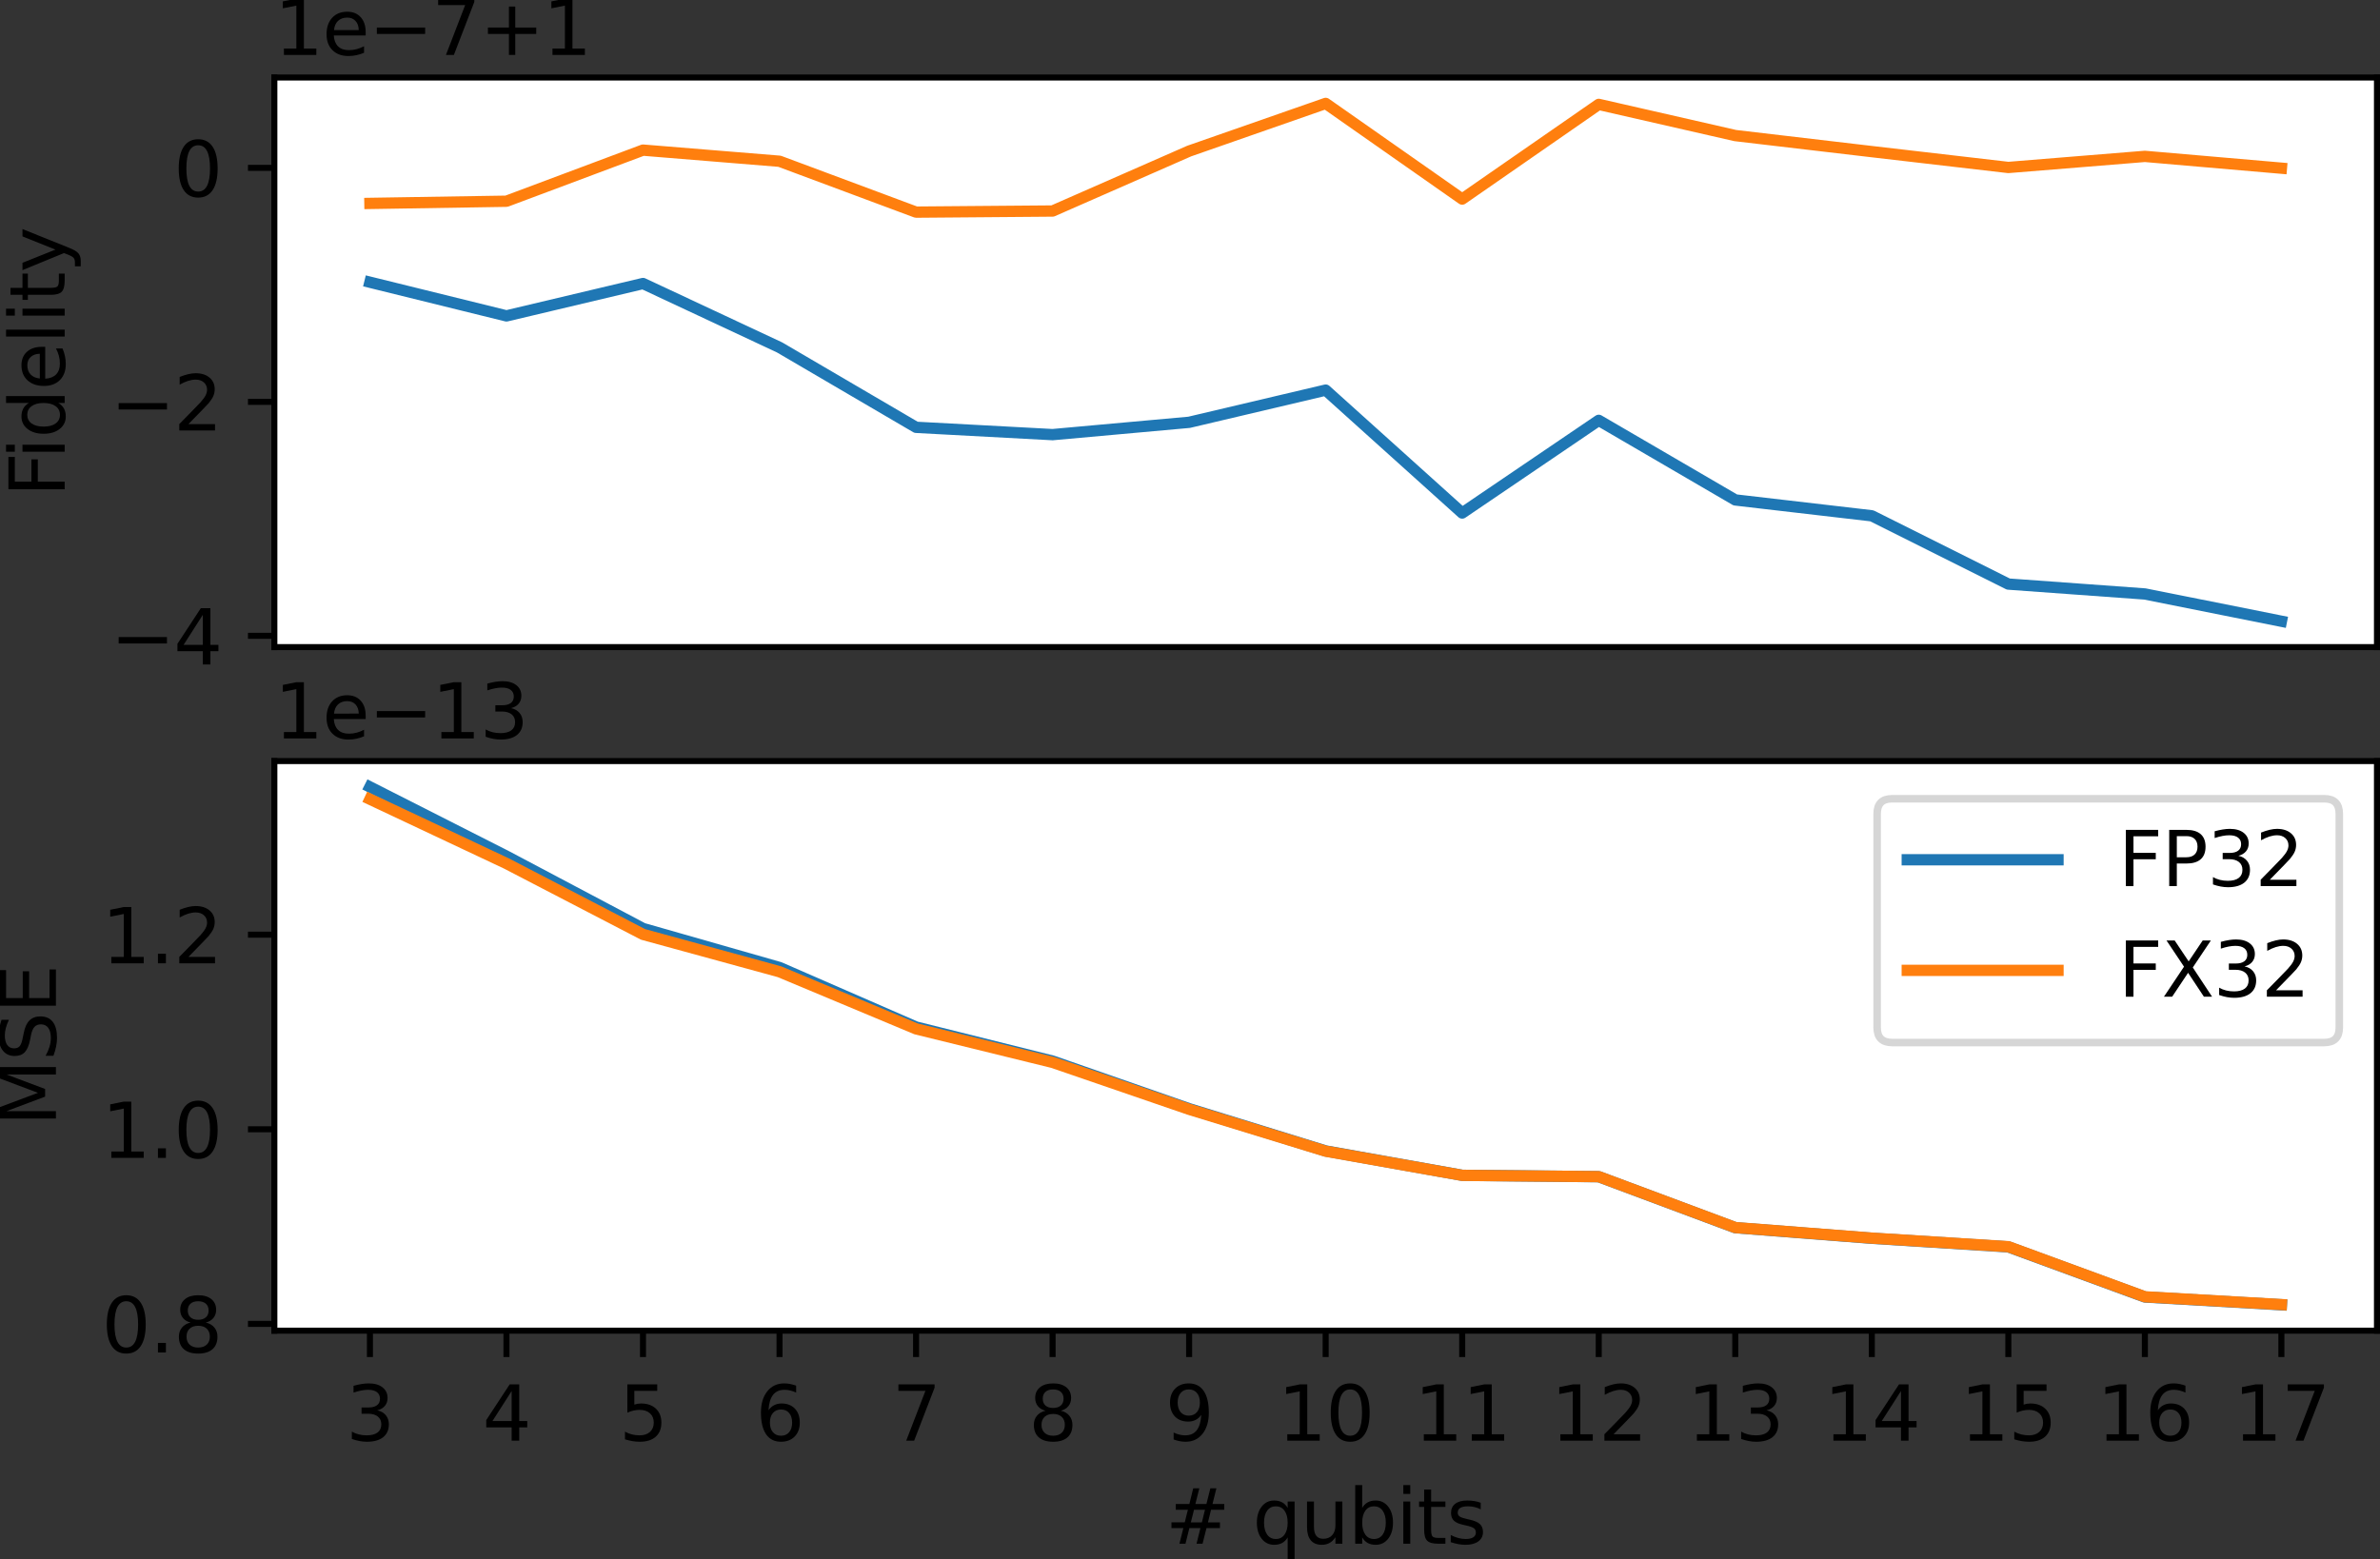 <?xml version="1.0" encoding="UTF-8" standalone="no"?>
<svg
   width="315.805pt"
   height="206.967pt"
   viewBox="0 0 315.805 206.967"
   version="1.1"
   id="svg109"
   sodipodi:docname="qrc_mse.svg"
   inkscape:version="1.3.2 (091e20e, 2023-11-25, custom)"
   xmlns:inkscape="http://www.inkscape.org/namespaces/inkscape"
   xmlns:sodipodi="http://sodipodi.sourceforge.net/DTD/sodipodi-0.dtd"
   xmlns:xlink="http://www.w3.org/1999/xlink"
   xmlns="http://www.w3.org/2000/svg"
   xmlns:svg="http://www.w3.org/2000/svg"
   xmlns:rdf="http://www.w3.org/1999/02/22-rdf-syntax-ns#"
   xmlns:cc="http://creativecommons.org/ns#"
   xmlns:dc="http://purl.org/dc/elements/1.1/">
  <rect x="0" y="0" width="315.805" height="206.967" fill="#333333" stroke="none"/>
  <sodipodi:namedview
     id="namedview109"
     pagecolor="#ffffff"
     bordercolor="#000000"
     borderopacity="0.25"
     inkscape:showpageshadow="2"
     inkscape:pageopacity="0.0"
     inkscape:pagecheckerboard="0"
     inkscape:deskcolor="#d1d1d1"
     inkscape:document-units="pt"
     inkscape:zoom="2.7540357"
     inkscape:cx="210.05537"
     inkscape:cy="137.61622"
     inkscape:window-width="1920"
     inkscape:window-height="1010"
     inkscape:window-x="1913"
     inkscape:window-y="-6"
     inkscape:window-maximized="1"
     inkscape:current-layer="figure_1" />
  <defs
     id="defs1">
    <style
       type="text/css"
       id="style1">*{stroke-linejoin: round; stroke-linecap: butt}</style>
  </defs>
  <g
     id="figure_1"
     transform="translate(-7.377,-7.508)">
    <g
       id="axes_1">
      <g
         id="patch_2">
        <path
           d="m 43.781,93.398 h 279 V 17.798 h -279 z"
           style="fill:#ffffff"
           id="path2" />
      </g>
      <g
         id="matplotlib.axis_1" />
      <g
         id="matplotlib.axis_2">
        <g
           id="ytick_1">
          <g
             id="line2d_1">
            <defs
               id="defs2">
              <path
                 id="m4716a5d88e"
                 d="M 0,0 H -3.5"
                 style="stroke:#000000;stroke-width:0.8" />
            </defs>
            <g
               id="g2">
              <use
                 xlink:href="#m4716a5d88e"
                 x="43.781"
                 y="91.897"
                 style="stroke:#000000;stroke-width:0.8"
                 id="use2" />
            </g>
          </g>
          <g
             id="text_1">
            <!-- −4 -->
            <g
               transform="matrix(0.1,0,0,-0.1,22.039,95.696)"
               id="g4">
              <defs
                 id="defs3">
                <path
                   id="DejaVuSans-2212"
                   d="M 678,2272 H 4684 V 1741 H 678 Z"
                   transform="scale(0.016)" />
                <path
                   id="DejaVuSans-34"
                   d="M 2419,4116 825,1625 h 1594 z m -166,550 h 794 V 1625 h 666 V 1100 H 3047 V 0 H 2419 V 1100 H 313 v 609 z"
                   transform="scale(0.016)" />
              </defs>
              <use
                 xlink:href="#DejaVuSans-2212"
                 id="use3" />
              <use
                 xlink:href="#DejaVuSans-34"
                 x="83.789"
                 id="use4" />
            </g>
          </g>
        </g>
        <g
           id="ytick_2">
          <g
             id="line2d_2">
            <g
               id="g5">
              <use
                 xlink:href="#m4716a5d88e"
                 x="43.781"
                 y="60.843"
                 style="stroke:#000000;stroke-width:0.8"
                 id="use5" />
            </g>
          </g>
          <g
             id="text_2">
            <!-- −2 -->
            <g
               transform="matrix(0.1,0,0,-0.1,22.039,64.643)"
               id="g7">
              <defs
                 id="defs5">
                <path
                   id="DejaVuSans-32"
                   d="M 1228,531 H 3431 V 0 H 469 v 531 q 359,372 979,998 621,627 780,809 303,340 423,576 121,236 121,464 0,372 -261,606 -261,235 -680,235 -297,0 -627,-103 -329,-103 -704,-313 v 638 q 381,153 712,231 332,78 607,78 725,0 1156,-363 431,-362 431,-968 0,-288 -108,-546 -107,-257 -392,-607 -78,-91 -497,-524 Q 1991,1309 1228,531 Z"
                   transform="scale(0.016)" />
              </defs>
              <use
                 xlink:href="#DejaVuSans-2212"
                 id="use6" />
              <use
                 xlink:href="#DejaVuSans-32"
                 x="83.789"
                 id="use7" />
            </g>
          </g>
        </g>
        <g
           id="ytick_3">
          <g
             id="line2d_3">
            <g
               id="g8">
              <use
                 xlink:href="#m4716a5d88e"
                 x="43.781"
                 y="29.79"
                 style="stroke:#000000;stroke-width:0.8"
                 id="use8" />
            </g>
          </g>
          <g
             id="text_3">
            <!-- 0 -->
            <g
               transform="matrix(0.1,0,0,-0.1,30.419,33.589)"
               id="g9">
              <defs
                 id="defs8">
                <path
                   id="DejaVuSans-30"
                   d="m 2034,4250 q -487,0 -733,-480 -245,-479 -245,-1442 0,-959 245,-1439 246,-480 733,-480 491,0 736,480 246,480 246,1439 0,963 -246,1442 -245,480 -736,480 z m 0,500 q 785,0 1199,-621 414,-620 414,-1801 0,-1178 -414,-1799 -414,-620 -1199,-620 -784,0 -1198,620 -414,621 -414,1799 0,1181 414,1801 414,621 1198,621 z"
                   transform="scale(0.016)" />
              </defs>
              <use
                 xlink:href="#DejaVuSans-30"
                 id="use9" />
            </g>
          </g>
        </g>
        <g
           id="text_4">
          <!-- Fidelity -->
          <g
             transform="matrix(0,-0.1,-0.1,0,15.959,73.449)"
             id="g17">
            <defs
               id="defs9">
              <path
                 id="DejaVuSans-46"
                 d="M 628,4666 H 3309 V 4134 H 1259 V 2759 H 3109 V 2228 H 1259 V 0 H 628 Z"
                 transform="scale(0.016)" />
              <path
                 id="DejaVuSans-69"
                 d="m 603,3500 h 575 V 0 H 603 Z m 0,1363 h 575 V 4134 H 603 Z"
                 transform="scale(0.016)" />
              <path
                 id="DejaVuSans-64"
                 d="m 2906,2969 v 1894 h 575 V 0 H 2906 V 525 Q 2725,213 2448,61 2172,-91 1784,-91 1150,-91 751,415 353,922 353,1747 q 0,825 398,1331 399,506 1033,506 388,0 664,-152 277,-151 458,-463 z M 947,1747 q 0,-634 261,-995 261,-361 717,-361 456,0 718,361 263,361 263,995 0,634 -263,995 -262,361 -718,361 -456,0 -717,-361 -261,-361 -261,-995 z"
                 transform="scale(0.016)" />
              <path
                 id="DejaVuSans-65"
                 d="M 3597,1894 V 1613 H 953 q 38,-594 358,-905 320,-311 892,-311 331,0 642,81 311,81 618,244 V 178 Q 3153,47 2828,-22 2503,-91 2169,-91 1331,-91 842,396 353,884 353,1716 q 0,859 464,1363 464,505 1252,505 706,0 1117,-455 411,-454 411,-1235 z m -575,169 q -6,471 -264,752 -258,282 -683,282 -481,0 -770,-272 -289,-272 -333,-766 z"
                 transform="scale(0.016)" />
              <path
                 id="DejaVuSans-6c"
                 d="m 603,4863 h 575 V 0 H 603 Z"
                 transform="scale(0.016)" />
              <path
                 id="DejaVuSans-74"
                 d="M 1172,4494 V 3500 H 2356 V 3053 H 1172 V 1153 q 0,-428 117,-550 117,-122 477,-122 h 590 V 0 H 1766 Q 1100,0 847,248 594,497 594,1153 V 3053 H 172 v 447 h 422 v 994 z"
                 transform="scale(0.016)" />
              <path
                 id="DejaVuSans-79"
                 d="m 2059,-325 q -243,-625 -475,-815 -231,-191 -618,-191 H 506 v 481 h 338 q 237,0 368,113 132,112 291,531 L 1606,56 191,3500 H 800 L 1894,763 2988,3500 h 609 z"
                 transform="scale(0.016)" />
            </defs>
            <use
               xlink:href="#DejaVuSans-46"
               id="use10" />
            <use
               xlink:href="#DejaVuSans-69"
               x="50.27"
               id="use11" />
            <use
               xlink:href="#DejaVuSans-64"
               x="78.053"
               id="use12" />
            <use
               xlink:href="#DejaVuSans-65"
               x="141.529"
               id="use13" />
            <use
               xlink:href="#DejaVuSans-6c"
               x="203.053"
               id="use14" />
            <use
               xlink:href="#DejaVuSans-69"
               x="230.836"
               id="use15" />
            <use
               xlink:href="#DejaVuSans-74"
               x="258.619"
               id="use16" />
            <use
               xlink:href="#DejaVuSans-79"
               x="297.828"
               id="use17" />
          </g>
        </g>
        <g
           id="text_5">
          <!-- 1e−7+1 -->
          <g
             transform="matrix(0.1,0,0,-0.1,43.781,14.798)"
             id="g23">
            <defs
               id="defs17">
              <path
                 id="DejaVuSans-31"
                 d="M 794,531 H 1825 V 4091 L 703,3866 v 575 l 1116,225 h 631 V 531 H 3481 V 0 H 794 Z"
                 transform="scale(0.016)" />
              <path
                 id="DejaVuSans-37"
                 d="M 525,4666 H 3525 V 4397 L 1831,0 H 1172 L 2766,4134 H 525 Z"
                 transform="scale(0.016)" />
              <path
                 id="DejaVuSans-2b"
                 d="M 2944,4013 V 2272 H 4684 V 1741 H 2944 V 0 H 2419 V 1741 H 678 v 531 h 1741 v 1741 z"
                 transform="scale(0.016)" />
            </defs>
            <use
               xlink:href="#DejaVuSans-31"
               id="use18" />
            <use
               xlink:href="#DejaVuSans-65"
               x="63.623"
               id="use19" />
            <use
               xlink:href="#DejaVuSans-2212"
               x="125.146"
               id="use20" />
            <use
               xlink:href="#DejaVuSans-37"
               x="208.936"
               id="use21" />
            <use
               xlink:href="#DejaVuSans-2b"
               x="272.559"
               id="use22" />
            <use
               xlink:href="#DejaVuSans-31"
               x="356.348"
               id="use23" />
          </g>
        </g>
      </g>
      <g
         id="line2d_4">
        <path
           d="m 56.463,44.964 18.117,4.47 18.117,-4.297 18.117,8.478 18.117,10.608 18.117,0.97 18.117,-1.636 18.117,-4.273 18.117,16.312 18.117,-12.298 18.117,10.562 18.117,2.107 18.117,9.06 18.117,1.313 18.117,3.621"
           clip-path="url(#pf2bbf200ce)"
           style="fill:none;stroke:#1f77b4;stroke-width:1.5;stroke-linecap:square"
           id="path23" />
      </g>
      <g
         id="line2d_5">
        <path
           d="m 56.463,34.504 18.117,-0.289 18.117,-6.783 18.117,1.478 18.117,6.752 18.117,-0.147 18.117,-7.955 18.117,-6.326 18.117,12.694 18.117,-12.565 18.117,4.138 18.117,2.13 18.117,2.104 18.117,-1.472 18.117,1.566"
           clip-path="url(#pf2bbf200ce)"
           style="fill:none;stroke:#ff7f0e;stroke-width:1.5;stroke-linecap:square"
           id="path24" />
      </g>
      <g
         id="patch_3">
        <path
           d="m 43.781,93.398 v -75.6"
           style="fill:none;stroke:#000000;stroke-width:0.8;stroke-linecap:square;stroke-linejoin:miter"
           id="path25" />
      </g>
      <g
         id="patch_4">
        <path
           d="m 322.781,93.398 v -75.6"
           style="fill:none;stroke:#000000;stroke-width:0.8;stroke-linecap:square;stroke-linejoin:miter"
           id="path26" />
      </g>
      <g
         id="patch_5">
        <path
           d="m 43.781,93.398 h 279"
           style="fill:none;stroke:#000000;stroke-width:0.8;stroke-linecap:square;stroke-linejoin:miter"
           id="path27" />
      </g>
      <g
         id="patch_6">
        <path
           d="m 43.781,17.798 h 279"
           style="fill:none;stroke:#000000;stroke-width:0.8;stroke-linecap:square;stroke-linejoin:miter"
           id="path28" />
      </g>
    </g>
    <g
       id="axes_2">
      <g
         id="patch_7">
        <path
           d="m 43.781,184.118 h 279 v -75.6 h -279 z"
           style="fill:#ffffff"
           id="path29" />
      </g>
      <g
         id="matplotlib.axis_3">
        <g
           id="xtick_1">
          <g
             id="line2d_6">
            <defs
               id="defs29">
              <path
                 id="mb3083026f2"
                 d="M 0,0 V 3.5"
                 style="stroke:#000000;stroke-width:0.8" />
            </defs>
            <g
               id="g29">
              <use
                 xlink:href="#mb3083026f2"
                 x="56.463"
                 y="184.118"
                 style="stroke:#000000;stroke-width:0.8"
                 id="use29" />
            </g>
          </g>
          <g
             id="text_6">
            <!-- 3 -->
            <g
               transform="matrix(0.1,0,0,-0.1,53.282,198.717)"
               id="g30">
              <defs
                 id="defs30">
                <path
                   id="DejaVuSans-33"
                   d="m 2597,2516 q 453,-97 707,-404 255,-306 255,-756 0,-690 -475,-1069 -475,-378 -1350,-378 -293,0 -604,58 -311,58 -642,174 v 609 q 262,-153 574,-231 313,-78 654,-78 593,0 904,234 311,234 311,681 0,413 -289,645 -289,233 -804,233 h -544 v 519 h 569 q 465,0 712,186 247,186 247,536 0,359 -255,551 -254,193 -729,193 -260,0 -557,-57 -297,-56 -653,-174 v 562 q 360,100 674,150 314,50 592,50 719,0 1137,-327 419,-326 419,-882 0,-388 -222,-655 -222,-267 -631,-370 z"
                   transform="scale(0.016)" />
              </defs>
              <use
                 xlink:href="#DejaVuSans-33"
                 id="use30" />
            </g>
          </g>
        </g>
        <g
           id="xtick_2">
          <g
             id="line2d_7">
            <g
               id="g31">
              <use
                 xlink:href="#mb3083026f2"
                 x="74.58"
                 y="184.118"
                 style="stroke:#000000;stroke-width:0.8"
                 id="use31" />
            </g>
          </g>
          <g
             id="text_7">
            <!-- 4 -->
            <g
               transform="matrix(0.1,0,0,-0.1,71.399,198.717)"
               id="g32">
              <use
                 xlink:href="#DejaVuSans-34"
                 id="use32" />
            </g>
          </g>
        </g>
        <g
           id="xtick_3">
          <g
             id="line2d_8">
            <g
               id="g33">
              <use
                 xlink:href="#mb3083026f2"
                 x="92.697"
                 y="184.118"
                 style="stroke:#000000;stroke-width:0.8"
                 id="use33" />
            </g>
          </g>
          <g
             id="text_8">
            <!-- 5 -->
            <g
               transform="matrix(0.1,0,0,-0.1,89.516,198.717)"
               id="g34">
              <defs
                 id="defs33">
                <path
                   id="DejaVuSans-35"
                   d="M 691,4666 H 3169 V 4134 H 1269 V 2991 q 137,47 274,70 138,23 276,23 781,0 1237,-428 457,-428 457,-1159 Q 3513,744 3044,326 2575,-91 1722,-91 1428,-91 1123,-41 819,9 494,109 v 635 q 281,-153 581,-228 300,-75 634,-75 541,0 856,284 316,284 316,772 0,487 -316,771 -315,285 -856,285 -253,0 -505,-56 -251,-56 -513,-175 z"
                   transform="scale(0.016)" />
              </defs>
              <use
                 xlink:href="#DejaVuSans-35"
                 id="use34" />
            </g>
          </g>
        </g>
        <g
           id="xtick_4">
          <g
             id="line2d_9">
            <g
               id="g35">
              <use
                 xlink:href="#mb3083026f2"
                 x="110.814"
                 y="184.118"
                 style="stroke:#000000;stroke-width:0.8"
                 id="use35" />
            </g>
          </g>
          <g
             id="text_9">
            <!-- 6 -->
            <g
               transform="matrix(0.1,0,0,-0.1,107.632,198.717)"
               id="g36">
              <defs
                 id="defs35">
                <path
                   id="DejaVuSans-36"
                   d="m 2113,2584 q -425,0 -674,-291 -248,-290 -248,-796 0,-503 248,-796 249,-292 674,-292 425,0 673,292 248,293 248,796 0,506 -248,796 -248,291 -673,291 z m 1253,1979 v -575 q -238,112 -480,171 -242,60 -480,60 -625,0 -955,-422 -329,-422 -376,-1275 184,272 462,417 279,145 613,145 703,0 1111,-427 408,-426 408,-1160 0,-719 -425,-1154 -425,-434 -1131,-434 -810,0 -1238,620 -428,621 -428,1799 0,1106 525,1764 525,658 1409,658 238,0 480,-47 242,-47 505,-140 z"
                   transform="scale(0.016)" />
              </defs>
              <use
                 xlink:href="#DejaVuSans-36"
                 id="use36" />
            </g>
          </g>
        </g>
        <g
           id="xtick_5">
          <g
             id="line2d_10">
            <g
               id="g37">
              <use
                 xlink:href="#mb3083026f2"
                 x="128.931"
                 y="184.118"
                 style="stroke:#000000;stroke-width:0.8"
                 id="use37" />
            </g>
          </g>
          <g
             id="text_10">
            <!-- 7 -->
            <g
               transform="matrix(0.1,0,0,-0.1,125.749,198.717)"
               id="g38">
              <use
                 xlink:href="#DejaVuSans-37"
                 id="use38" />
            </g>
          </g>
        </g>
        <g
           id="xtick_6">
          <g
             id="line2d_11">
            <g
               id="g39">
              <use
                 xlink:href="#mb3083026f2"
                 x="147.047"
                 y="184.118"
                 style="stroke:#000000;stroke-width:0.8"
                 id="use39" />
            </g>
          </g>
          <g
             id="text_11">
            <!-- 8 -->
            <g
               transform="matrix(0.1,0,0,-0.1,143.866,198.717)"
               id="g40">
              <defs
                 id="defs39">
                <path
                   id="DejaVuSans-38"
                   d="m 2034,2216 q -450,0 -708,-241 -257,-241 -257,-662 0,-422 257,-663 258,-241 708,-241 450,0 709,242 260,243 260,662 0,421 -258,662 -257,241 -711,241 z m -631,268 q -406,100 -633,378 -226,279 -226,679 0,559 398,884 399,325 1092,325 697,0 1094,-325 397,-325 397,-884 0,-400 -227,-679 -226,-278 -629,-378 456,-106 710,-416 255,-309 255,-755 Q 3634,634 3220,271 2806,-91 2034,-91 1263,-91 848,271 434,634 434,1313 q 0,446 256,755 257,310 713,416 z m -231,997 q 0,-362 226,-565 227,-203 636,-203 407,0 636,203 230,203 230,565 0,363 -230,566 -229,203 -636,203 -409,0 -636,-203 -226,-203 -226,-566 z"
                   transform="scale(0.016)" />
              </defs>
              <use
                 xlink:href="#DejaVuSans-38"
                 id="use40" />
            </g>
          </g>
        </g>
        <g
           id="xtick_7">
          <g
             id="line2d_12">
            <g
               id="g41">
              <use
                 xlink:href="#mb3083026f2"
                 x="165.164"
                 y="184.118"
                 style="stroke:#000000;stroke-width:0.8"
                 id="use41" />
            </g>
          </g>
          <g
             id="text_12">
            <!-- 9 -->
            <g
               transform="matrix(0.1,0,0,-0.1,161.983,198.717)"
               id="g42">
              <defs
                 id="defs41">
                <path
                   id="DejaVuSans-39"
                   d="m 703,97 v 575 q 238,-113 481,-172 244,-59 479,-59 625,0 954,420 330,420 377,1277 -181,-269 -460,-413 -278,-144 -615,-144 -700,0 -1108,423 -408,424 -408,1159 0,718 425,1152 425,435 1131,435 810,0 1236,-621 427,-620 427,-1801 Q 3622,1225 3098,567 2575,-91 1691,-91 1453,-91 1209,-44 966,3 703,97 Z m 1256,1978 q 425,0 673,290 249,291 249,798 0,503 -249,795 -248,292 -673,292 -425,0 -673,-292 -248,-292 -248,-795 0,-507 248,-798 248,-290 673,-290 z"
                   transform="scale(0.016)" />
              </defs>
              <use
                 xlink:href="#DejaVuSans-39"
                 id="use42" />
            </g>
          </g>
        </g>
        <g
           id="xtick_8">
          <g
             id="line2d_13">
            <g
               id="g43">
              <use
                 xlink:href="#mb3083026f2"
                 x="183.281"
                 y="184.118"
                 style="stroke:#000000;stroke-width:0.8"
                 id="use43" />
            </g>
          </g>
          <g
             id="text_13">
            <!-- 10 -->
            <g
               transform="matrix(0.1,0,0,-0.1,176.919,198.717)"
               id="g45">
              <use
                 xlink:href="#DejaVuSans-31"
                 id="use44" />
              <use
                 xlink:href="#DejaVuSans-30"
                 x="63.623"
                 id="use45" />
            </g>
          </g>
        </g>
        <g
           id="xtick_9">
          <g
             id="line2d_14">
            <g
               id="g46">
              <use
                 xlink:href="#mb3083026f2"
                 x="201.398"
                 y="184.118"
                 style="stroke:#000000;stroke-width:0.8"
                 id="use46" />
            </g>
          </g>
          <g
             id="text_14">
            <!-- 11 -->
            <g
               transform="matrix(0.1,0,0,-0.1,195.036,198.717)"
               id="g48">
              <use
                 xlink:href="#DejaVuSans-31"
                 id="use47" />
              <use
                 xlink:href="#DejaVuSans-31"
                 x="63.623"
                 id="use48" />
            </g>
          </g>
        </g>
        <g
           id="xtick_10">
          <g
             id="line2d_15">
            <g
               id="g49">
              <use
                 xlink:href="#mb3083026f2"
                 x="219.515"
                 y="184.118"
                 style="stroke:#000000;stroke-width:0.8"
                 id="use49" />
            </g>
          </g>
          <g
             id="text_15">
            <!-- 12 -->
            <g
               transform="matrix(0.1,0,0,-0.1,213.153,198.717)"
               id="g51">
              <use
                 xlink:href="#DejaVuSans-31"
                 id="use50" />
              <use
                 xlink:href="#DejaVuSans-32"
                 x="63.623"
                 id="use51" />
            </g>
          </g>
        </g>
        <g
           id="xtick_11">
          <g
             id="line2d_16">
            <g
               id="g52">
              <use
                 xlink:href="#mb3083026f2"
                 x="237.632"
                 y="184.118"
                 style="stroke:#000000;stroke-width:0.8"
                 id="use52" />
            </g>
          </g>
          <g
             id="text_16">
            <!-- 13 -->
            <g
               transform="matrix(0.1,0,0,-0.1,231.269,198.717)"
               id="g54">
              <use
                 xlink:href="#DejaVuSans-31"
                 id="use53" />
              <use
                 xlink:href="#DejaVuSans-33"
                 x="63.623"
                 id="use54" />
            </g>
          </g>
        </g>
        <g
           id="xtick_12">
          <g
             id="line2d_17">
            <g
               id="g55">
              <use
                 xlink:href="#mb3083026f2"
                 x="255.749"
                 y="184.118"
                 style="stroke:#000000;stroke-width:0.8"
                 id="use55" />
            </g>
          </g>
          <g
             id="text_17">
            <!-- 14 -->
            <g
               transform="matrix(0.1,0,0,-0.1,249.386,198.717)"
               id="g57">
              <use
                 xlink:href="#DejaVuSans-31"
                 id="use56" />
              <use
                 xlink:href="#DejaVuSans-34"
                 x="63.623"
                 id="use57" />
            </g>
          </g>
        </g>
        <g
           id="xtick_13">
          <g
             id="line2d_18">
            <g
               id="g58">
              <use
                 xlink:href="#mb3083026f2"
                 x="273.866"
                 y="184.118"
                 style="stroke:#000000;stroke-width:0.8"
                 id="use58" />
            </g>
          </g>
          <g
             id="text_18">
            <!-- 15 -->
            <g
               transform="matrix(0.1,0,0,-0.1,267.503,198.717)"
               id="g60">
              <use
                 xlink:href="#DejaVuSans-31"
                 id="use59" />
              <use
                 xlink:href="#DejaVuSans-35"
                 x="63.623"
                 id="use60" />
            </g>
          </g>
        </g>
        <g
           id="xtick_14">
          <g
             id="line2d_19">
            <g
               id="g61">
              <use
                 xlink:href="#mb3083026f2"
                 x="291.983"
                 y="184.118"
                 style="stroke:#000000;stroke-width:0.8"
                 id="use61" />
            </g>
          </g>
          <g
             id="text_19">
            <!-- 16 -->
            <g
               transform="matrix(0.1,0,0,-0.1,285.62,198.717)"
               id="g63">
              <use
                 xlink:href="#DejaVuSans-31"
                 id="use62" />
              <use
                 xlink:href="#DejaVuSans-36"
                 x="63.623"
                 id="use63" />
            </g>
          </g>
        </g>
        <g
           id="xtick_15">
          <g
             id="line2d_20">
            <g
               id="g64">
              <use
                 xlink:href="#mb3083026f2"
                 x="310.099"
                 y="184.118"
                 style="stroke:#000000;stroke-width:0.8"
                 id="use64" />
            </g>
          </g>
          <g
             id="text_20">
            <!-- 17 -->
            <g
               transform="matrix(0.1,0,0,-0.1,303.737,198.717)"
               id="g66">
              <use
                 xlink:href="#DejaVuSans-31"
                 id="use65" />
              <use
                 xlink:href="#DejaVuSans-37"
                 x="63.623"
                 id="use66" />
            </g>
          </g>
        </g>
        <g
           id="text_21">
          <!-- # qubits -->
          <g
             transform="matrix(0.1,0,0,-0.1,162.031,212.395)"
             id="g74">
            <defs
               id="defs66">
              <path
                 id="DejaVuSans-23"
                 d="M 3272,2816 H 2363 L 2100,1772 h 916 z M 2803,4594 2478,3297 h 913 l 328,1297 h 500 L 3897,3297 h 975 V 2816 H 3775 L 3519,1772 h 994 V 1294 H 3397 L 3072,0 h -500 l 322,1294 H 1978 L 1656,0 h -503 l 325,1294 H 494 v 478 h 1100 l 262,1044 H 850 v 481 h 1128 l 319,1297 z"
                 transform="scale(0.016)" />
              <path
                 id="DejaVuSans-20"
                 transform="scale(0.016)"
                 d="" />
              <path
                 id="DejaVuSans-71"
                 d="m 947,1747 q 0,-634 261,-995 261,-361 717,-361 456,0 718,361 263,361 263,995 0,634 -263,995 -262,361 -718,361 -456,0 -717,-361 Q 947,2381 947,1747 Z M 2906,525 Q 2725,213 2448,61 2172,-91 1784,-91 1150,-91 751,415 353,922 353,1747 q 0,825 398,1331 399,506 1033,506 388,0 664,-152 277,-151 458,-463 v 531 h 575 v -4831 h -575 z"
                 transform="scale(0.016)" />
              <path
                 id="DejaVuSans-75"
                 d="m 544,1381 v 2119 h 575 V 1403 q 0,-497 193,-746 194,-248 582,-248 465,0 735,297 271,297 271,810 v 1984 h 575 V 0 H 2900 V 538 Q 2691,219 2414,64 2138,-91 1772,-91 1169,-91 856,284 544,659 544,1381 Z m 1447,2203 z"
                 transform="scale(0.016)" />
              <path
                 id="DejaVuSans-62"
                 d="m 3116,1747 q 0,634 -261,995 -261,361 -717,361 -457,0 -718,-361 -261,-361 -261,-995 0,-634 261,-995 261,-361 718,-361 456,0 717,361 261,361 261,995 z M 1159,2969 q 182,312 458,463 277,152 661,152 638,0 1036,-506 399,-506 399,-1331 Q 3713,922 3314,415 2916,-91 2278,-91 1894,-91 1617,61 1341,213 1159,525 V 0 H 581 v 4863 h 578 z"
                 transform="scale(0.016)" />
              <path
                 id="DejaVuSans-73"
                 d="m 2834,3397 v -544 q -243,125 -506,187 -262,63 -544,63 -428,0 -642,-131 -214,-131 -214,-394 0,-200 153,-314 153,-114 616,-217 l 197,-44 q 612,-131 870,-370 258,-239 258,-667 0,-488 -386,-773 Q 2250,-91 1575,-91 1294,-91 989,-36 684,19 347,128 v 594 q 319,-166 628,-249 309,-82 613,-82 406,0 624,139 219,139 219,392 0,234 -158,359 -157,125 -692,241 l -200,47 q -534,112 -772,345 -237,233 -237,639 0,494 350,762 350,269 994,269 318,0 599,-47 282,-46 519,-140 z"
                 transform="scale(0.016)" />
            </defs>
            <use
               xlink:href="#DejaVuSans-23"
               id="use67" />
            <use
               xlink:href="#DejaVuSans-20"
               x="83.789"
               id="use68" />
            <use
               xlink:href="#DejaVuSans-71"
               x="115.576"
               id="use69" />
            <use
               xlink:href="#DejaVuSans-75"
               x="179.053"
               id="use70" />
            <use
               xlink:href="#DejaVuSans-62"
               x="242.432"
               id="use71" />
            <use
               xlink:href="#DejaVuSans-69"
               x="305.908"
               id="use72" />
            <use
               xlink:href="#DejaVuSans-74"
               x="333.691"
               id="use73" />
            <use
               xlink:href="#DejaVuSans-73"
               x="372.9"
               id="use74" />
          </g>
        </g>
      </g>
      <g
         id="matplotlib.axis_4">
        <g
           id="ytick_4">
          <g
             id="line2d_21">
            <g
               id="g75">
              <use
                 xlink:href="#m4716a5d88e"
                 x="43.781"
                 y="183.215"
                 style="stroke:#000000;stroke-width:0.8"
                 id="use75" />
            </g>
          </g>
          <g
             id="text_22">
            <!-- 0.8 -->
            <g
               transform="matrix(0.1,0,0,-0.1,20.878,187.014)"
               id="g78">
              <defs
                 id="defs75">
                <path
                   id="DejaVuSans-2e"
                   d="m 684,794 h 660 V 0 H 684 Z"
                   transform="scale(0.016)" />
              </defs>
              <use
                 xlink:href="#DejaVuSans-30"
                 id="use76" />
              <use
                 xlink:href="#DejaVuSans-2e"
                 x="63.623"
                 id="use77" />
              <use
                 xlink:href="#DejaVuSans-38"
                 x="95.41"
                 id="use78" />
            </g>
          </g>
        </g>
        <g
           id="ytick_5">
          <g
             id="line2d_22">
            <g
               id="g79">
              <use
                 xlink:href="#m4716a5d88e"
                 x="43.781"
                 y="157.388"
                 style="stroke:#000000;stroke-width:0.8"
                 id="use79" />
            </g>
          </g>
          <g
             id="text_23">
            <!-- 1.0 -->
            <g
               transform="matrix(0.1,0,0,-0.1,20.878,161.187)"
               id="g82">
              <use
                 xlink:href="#DejaVuSans-31"
                 id="use80" />
              <use
                 xlink:href="#DejaVuSans-2e"
                 x="63.623"
                 id="use81" />
              <use
                 xlink:href="#DejaVuSans-30"
                 x="95.41"
                 id="use82" />
            </g>
          </g>
        </g>
        <g
           id="ytick_6">
          <g
             id="line2d_23">
            <g
               id="g83">
              <use
                 xlink:href="#m4716a5d88e"
                 x="43.781"
                 y="131.561"
                 style="stroke:#000000;stroke-width:0.8"
                 id="use83" />
            </g>
          </g>
          <g
             id="text_24">
            <!-- 1.2 -->
            <g
               transform="matrix(0.1,0,0,-0.1,20.878,135.36)"
               id="g86">
              <use
                 xlink:href="#DejaVuSans-31"
                 id="use84" />
              <use
                 xlink:href="#DejaVuSans-2e"
                 x="63.623"
                 id="use85" />
              <use
                 xlink:href="#DejaVuSans-32"
                 x="95.41"
                 id="use86" />
            </g>
          </g>
        </g>
        <g
           id="text_25">
          <!-- MSE -->
          <g
             transform="matrix(0,-0.1,-0.1,0,14.798,156.966)"
             id="g89">
            <defs
               id="defs86">
              <path
                 id="DejaVuSans-4d"
                 d="m 628,4666 h 941 L 2759,1491 3956,4666 h 941 V 0 H 4281 V 4097 L 3078,897 H 2444 L 1241,4097 V 0 H 628 Z"
                 transform="scale(0.016)" />
              <path
                 id="DejaVuSans-53"
                 d="m 3425,4513 v -616 q -359,172 -678,256 -319,85 -616,85 -515,0 -795,-200 -280,-200 -280,-569 0,-310 186,-468 186,-157 705,-254 l 381,-78 q 706,-135 1042,-474 336,-339 336,-907 0,-679 -455,-1029 -454,-350 -1332,-350 -331,0 -705,75 -373,75 -773,222 v 650 q 384,-215 753,-325 369,-109 725,-109 540,0 834,212 294,213 294,607 0,343 -211,537 -211,194 -692,291 l -385,75 q -706,140 -1022,440 -315,300 -315,835 0,619 436,975 436,356 1201,356 329,0 669,-60 341,-59 697,-177 z"
                 transform="scale(0.016)" />
              <path
                 id="DejaVuSans-45"
                 d="M 628,4666 H 3578 V 4134 H 1259 V 2753 H 3481 V 2222 H 1259 V 531 H 3634 V 0 H 628 Z"
                 transform="scale(0.016)" />
            </defs>
            <use
               xlink:href="#DejaVuSans-4d"
               id="use87" />
            <use
               xlink:href="#DejaVuSans-53"
               x="86.279"
               id="use88" />
            <use
               xlink:href="#DejaVuSans-45"
               x="149.756"
               id="use89" />
          </g>
        </g>
        <g
           id="text_26">
          <!-- 1e−13 -->
          <g
             transform="matrix(0.1,0,0,-0.1,43.781,105.518)"
             id="g94">
            <use
               xlink:href="#DejaVuSans-31"
               id="use90" />
            <use
               xlink:href="#DejaVuSans-65"
               x="63.623"
               id="use91" />
            <use
               xlink:href="#DejaVuSans-2212"
               x="125.146"
               id="use92" />
            <use
               xlink:href="#DejaVuSans-31"
               x="208.936"
               id="use93" />
            <use
               xlink:href="#DejaVuSans-33"
               x="272.559"
               id="use94" />
          </g>
        </g>
      </g>
      <g
         id="line2d_24">
        <path
           d="m 56.463,111.955 18.117,9.191 18.117,9.595 18.117,5.179 18.117,7.901 18.117,4.521 18.117,6.317 18.117,5.606 18.117,3.233 18.117,0.184 18.117,6.769 18.117,1.405 18.117,1.141 18.117,6.653 18.117,1.032"
           clip-path="url(#pcfcff9009f)"
           style="fill:none;stroke:#1f77b4;stroke-width:1.5;stroke-linecap:square"
           id="path94" />
      </g>
      <g
         id="line2d_25">
        <path
           d="m 56.463,113.579 18.117,8.534 18.117,9.409 18.117,4.96 18.117,7.579 18.117,4.45 18.117,6.225 18.117,5.56 18.117,3.21 18.117,0.17 18.117,6.759 18.117,1.399 18.117,1.138 18.117,6.652 18.117,1.032"
           clip-path="url(#pcfcff9009f)"
           style="fill:none;stroke:#ff7f0e;stroke-width:1.5;stroke-linecap:square"
           id="path95" />
      </g>
      <g
         id="patch_8">
        <path
           d="m 43.781,184.118 v -75.6"
           style="fill:none;stroke:#000000;stroke-width:0.8;stroke-linecap:square;stroke-linejoin:miter"
           id="path96" />
      </g>
      <g
         id="patch_9">
        <path
           d="m 322.781,184.118 v -75.6"
           style="fill:none;stroke:#000000;stroke-width:0.8;stroke-linecap:square;stroke-linejoin:miter"
           id="path97" />
      </g>
      <g
         id="patch_10">
        <path
           d="m 43.781,184.118 h 279"
           style="fill:none;stroke:#000000;stroke-width:0.8;stroke-linecap:square;stroke-linejoin:miter"
           id="path98" />
      </g>
      <g
         id="patch_11">
        <path
           d="m 43.781,108.518 h 279"
           style="fill:none;stroke:#000000;stroke-width:0.8;stroke-linecap:square;stroke-linejoin:miter"
           id="path99" />
      </g>
      <g
         id="legend_1">
        <g
           id="patch_12">
          <path
             d="m 258.455,145.875 h 57.327 q 2,0 2,-2 v -28.356 q 0,-2 -2,-2 h -57.327 q -2,0 -2,2 v 28.356 q 0,2 2,2 z"
             style="opacity:0.8;fill:#ffffff;stroke:#cccccc;stroke-linejoin:miter"
             id="path100" />
        </g>
        <g
           id="line2d_26">
          <path
             d="m 260.455,121.617 h 10 10"
             style="fill:none;stroke:#1f77b4;stroke-width:1.5;stroke-linecap:square"
             id="path101" />
        </g>
        <g
           id="text_27">
          <!-- FP32 -->
          <g
             transform="matrix(0.1,0,0,-0.1,288.455,125.117)"
             id="g104">
            <defs
               id="defs101">
              <path
                 id="DejaVuSans-50"
                 d="M 1259,4147 V 2394 h 794 q 441,0 681,228 241,228 241,650 0,419 -241,647 -240,228 -681,228 z m -631,519 h 1425 q 785,0 1186,-355 402,-355 402,-1039 0,-691 -402,-1044 -401,-353 -1186,-353 H 1259 V 0 H 628 Z"
                 transform="scale(0.016)" />
            </defs>
            <use
               xlink:href="#DejaVuSans-46"
               id="use101" />
            <use
               xlink:href="#DejaVuSans-50"
               x="57.52"
               id="use102" />
            <use
               xlink:href="#DejaVuSans-33"
               x="117.822"
               id="use103" />
            <use
               xlink:href="#DejaVuSans-32"
               x="181.445"
               id="use104" />
          </g>
        </g>
        <g
           id="line2d_27">
          <path
             d="m 260.455,136.295 h 10 10"
             style="fill:none;stroke:#ff7f0e;stroke-width:1.5;stroke-linecap:square"
             id="path104" />
        </g>
        <g
           id="text_28">
          <!-- FX32 -->
          <g
             transform="matrix(0.1,0,0,-0.1,288.455,139.795)"
             id="g108">
            <defs
               id="defs104">
              <path
                 id="DejaVuSans-58"
                 d="m 403,4666 h 678 L 2241,2931 3406,4666 h 678 L 2584,2425 4184,0 H 3506 L 2194,1984 872,0 H 191 l 1665,2491 z"
                 transform="scale(0.016)" />
            </defs>
            <use
               xlink:href="#DejaVuSans-46"
               id="use105" />
            <use
               xlink:href="#DejaVuSans-58"
               x="57.52"
               id="use106" />
            <use
               xlink:href="#DejaVuSans-33"
               x="126.025"
               id="use107" />
            <use
               xlink:href="#DejaVuSans-32"
               x="189.648"
               id="use108" />
          </g>
        </g>
      </g>
    </g>
  </g>
  <defs
     id="defs109">
    <clipPath
       id="pf2bbf200ce">
      <rect
         x="43.781"
         y="17.798"
         width="279"
         height="75.6"
         id="rect108" />
    </clipPath>
    <clipPath
       id="pcfcff9009f">
      <rect
         x="43.781"
         y="108.518"
         width="279"
         height="75.6"
         id="rect109" />
    </clipPath>
  </defs>
</svg>
